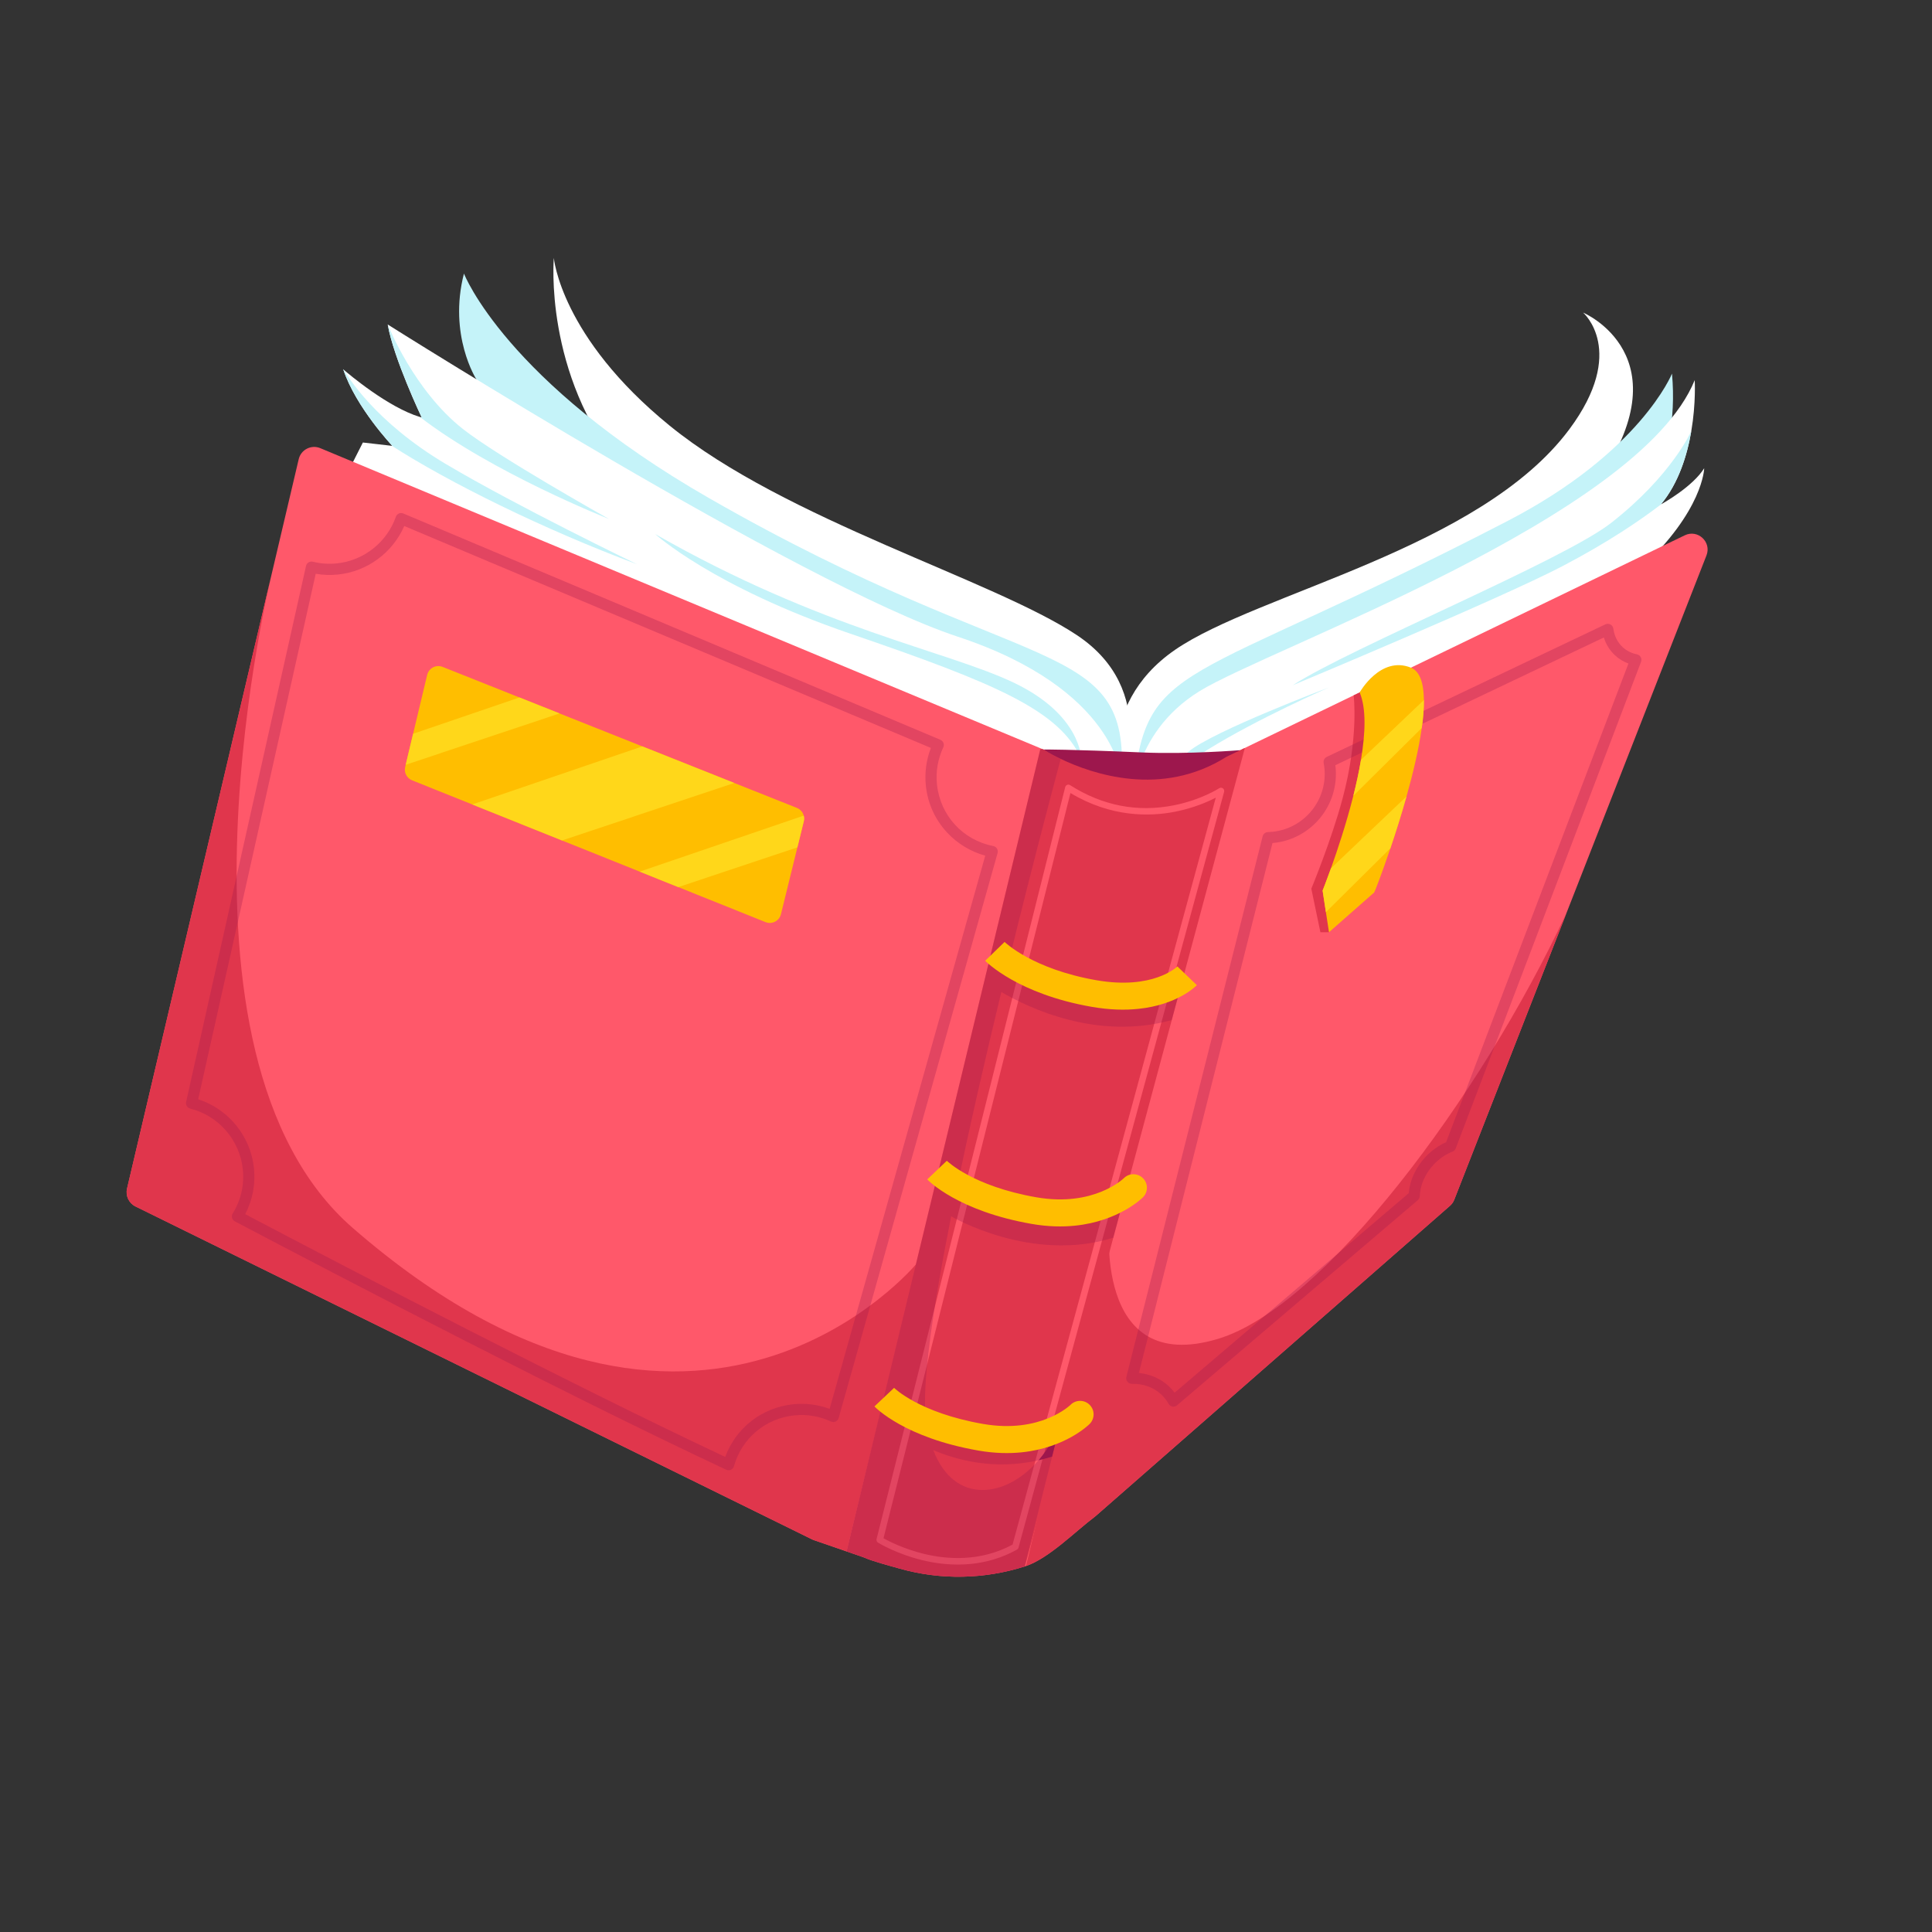 <?xml version="1.0" encoding="utf-8"?>
<!-- Generator: Adobe Illustrator 16.0.0, SVG Export Plug-In . SVG Version: 6.00 Build 0)  -->
<!DOCTYPE svg PUBLIC "-//W3C//DTD SVG 1.1//EN" "http://www.w3.org/Graphics/SVG/1.1/DTD/svg11.dtd">
<svg version="1.1" id="Capa_1" xmlns="http://www.w3.org/2000/svg" xmlns:xlink="http://www.w3.org/1999/xlink" x="0px" y="0px"
	 width="400px" height="400px" viewBox="0 0 400 400" enable-background="new 0 0 400 400" xml:space="preserve">
<rect x="0" y="0" width="400" height="400" fill="#333333" stroke="none"/>
<g>
	<g>
		<g>
			<path fill="#FFFFFF" d="M330.448,100.124c18.637-26.398-2.68-35.403-2.68-35.403s9.208,7.963-2.859,24.163
				c-18.483,24.812-64.521,33.867-81.633,45.659c-17.112,11.792-11.376,30.164-11.376,30.164L330.448,100.124z"/>
		</g>
		<g>
			<path fill="#C5F3F9" d="M346.166,77.354c0,0-6.518,16.262-34.064,30.523c-67.757,35.076-74.91,28.279-77.542,56.355
				c0,0,72.792-25.46,103.246-55.238C337.806,108.994,347.968,96.997,346.166,77.354z"/>
		</g>
		<g>
			<path fill="#C5F3F9" d="M330.205,112.128c0,0-11.66,11.052-40.004,21.302c-30.018,10.855-43.054,16.632-47.402,26.741
				c0,0-0.186-9.105,13.716-16.011S295.959,132.468,330.205,112.128z"/>
		</g>
		<g>
			<path fill="#FFFFFF" d="M339.503,117.896c-14.17,13.052-88.485,45.255-105.21,48.907c0,0-0.329-14.818,14.05-23.701
				c14.379-8.884,90.973-35.959,102.528-64.4c0,0,0.288,4.7-0.704,10.537c-0.844,4.969-2.615,10.762-6.284,15.183
				c0.009-0.003,0.024-0.012,0.048-0.025c0.611-0.339,6.553-3.688,8.902-7.45C352.833,96.946,352.711,105.728,339.503,117.896z"/>
		</g>
		<g>
			<path fill="#C5F3F9" d="M241.899,164.028c0,0-0.941-4.157,4.203-8.428c5.146-4.271,29.056-13.278,29.056-13.278
				s-14.705,6.416-25.167,12.913C243.688,159.15,241.899,164.028,241.899,164.028z"/>
		</g>
		<g>
			<path fill="#C5F3F9" d="M350.167,89.239c-0.844,4.969-2.615,10.762-6.284,15.183c0.009-0.003,0.024-0.012,0.048-0.025
				c-4.275,3.287-10.959,7.854-20.444,12.82c-12.739,6.67-55.835,24.651-55.835,24.651c11.953-7.744,55.907-25.799,65.863-33.566
				c12.672-9.889,16.654-19.071,16.654-19.071L350.167,89.239z"/>
		</g>
	</g>
	<g>
		<g>
			<path fill="#FFFFFF" d="M128.868,97.24c-16.352-19.89-14.201-43.842-14.201-43.842s1.391,16.348,23.972,34.725
				c23.997,19.53,66.994,31.87,84.307,43.366c17.312,11.497,9.075,30.396,9.075,30.396L128.868,97.24z"/>
		</g>
		<g>
			<path fill="#C5F3F9" d="M98.619,78.521c0,0-5.848-9.1-2.563-21.884c0,0,8.599,22.313,50.764,46.503
				c66.12,37.936,87.277,28.207,85.35,57.885C232.17,161.025,113.776,114.197,98.619,78.521z"/>
		</g>
		<g>
			<path fill="#FFFFFF" d="M75.13,91.617l6.102,0.698c0,0-7.583-8.015-10.164-15.844c0,0,0.035,0.03,0.103,0.089
				c0,0,0,0.002,0.002,0.002c1.01,0.869,9.166,7.772,15.776,9.774c0.121,0.038,0.243,0.072,0.364,0.106
				c0,0-5.815-12.225-7.038-19.25c-0.002-0.004-0.003-0.006-0.003-0.01c0,0,0,0,0.001,0.002
				c0.331,0.208,85.185,53.773,118.012,64.632c32.892,10.882,33.885,29.21,33.885,29.21S122.456,138.052,70.947,99.865L75.13,91.617
				z"/>
		</g>
		<g>
			<path fill="#C5F3F9" d="M86.949,86.336c0.121,0.038,0.243,0.072,0.364,0.106c0,0-5.815-12.225-7.038-19.25
				c0.166,0.412,5.488,13.683,15.543,21.61c7.286,5.743,29.854,18.418,30.256,18.645C125.648,107.279,101.884,97.847,86.949,86.336z
				"/>
		</g>
		<g>
			<path fill="#C5F3F9" d="M135.645,110.568c0,0,11.847,10.851,40.363,20.613c30.2,10.339,43.333,15.891,47.854,25.924
				c0,0,0.03-9.107-13.988-15.773C195.855,134.667,170.234,130.318,135.645,110.568z"/>
		</g>
		<g>
			<path fill="#C5F3F9" d="M131.892,116.821c-19.389-7.235-39.032-16.975-50.759-24.518l0.098,0.011c0,0-7.583-8.015-10.164-15.844
				c0.029-0.006,0.044-0.011,0.044-0.011s0.02,0.035,0.059,0.1c0,0,0,0.002,0.002,0.002c0.733,1.22,6.39,10.759,21.179,19.537
				C107.14,104.878,131.892,116.821,131.892,116.821z"/>
		</g>
	</g>
	<g>
		<g>
			<path fill="#FF586A" d="M353.308,114.992l-29.005,74.092l-23.209,59.29c-0.192,0.493-0.499,0.93-0.896,1.277l-73.338,64.22
				c-0.059,0.052-0.118,0.1-0.181,0.146c-4.109,3.092-9.491,8.597-14.265,10.217c-0.067,0.023-0.135,0.046-0.201,0.066
				c-8.331,2.648-17.346,2.897-25.949,0.461c-1.769-0.5-5.664-1.534-7.285-2.259c-0.1-0.046-0.203-0.088-0.306-0.124l-3.393-1.172
				l-0.007-0.003l-6.767-2.337c-0.13-0.045-0.256-0.096-0.379-0.156L28.054,249.786c-1.376-0.678-2.104-2.216-1.752-3.709
				l30.212-128.363l5.33-22.644c0.467-1.978,2.594-3.064,4.47-2.283l149.575,62.331l0.147,0.058c0,0,19.658,12.902,37.736,1.614
				c0.1-0.058,0.201-0.113,0.3-0.168l3.552-1.718l91.188-44.075C351.506,109.525,354.399,112.205,353.308,114.992z"/>
		</g>
	</g>
	<path fill="#E0364C" d="M280.258,143.964c0,0,1.116,8.656-2.301,21.399c-2.326,8.676-6.462,18.634-6.462,18.634l1.879,9.013h1.784
		c0,0,8.6-20.466,9.165-31.124c0.566-10.658-1.368-19.226-1.368-19.226L280.258,143.964z"/>
	<g>
		<path fill="#E0364C" d="M324.303,189.084l-23.209,59.29c-0.192,0.493-0.499,0.93-0.896,1.277l-73.338,64.22
			c-0.059,0.052-0.118,0.1-0.181,0.146c-4.109,3.092-9.491,8.597-14.265,10.217l17.334-71.699c0,0-3.727,32.576,22.49,24.642
			C274.037,270.58,306.389,227.364,324.303,189.084z"/>
	</g>
	<g opacity="0.3">
		<g>
			<path fill="#9D174D" d="M243.066,291.224c-0.107,0.012-0.217,0.008-0.325-0.012c-0.341-0.061-0.637-0.271-0.806-0.574
				c-0.411-0.734-0.929-1.392-1.536-1.953c-1.588-1.469-3.679-2.223-6.049-2.179c-0.36,0.007-0.704-0.155-0.928-0.438
				c-0.225-0.282-0.305-0.653-0.216-1.003l28.211-111.914c0.127-0.506,0.575-0.863,1.097-0.875c0.316-0.007,0.632-0.027,0.967-0.063
				c6.604-0.691,11.413-6.625,10.722-13.228c-0.037-0.348-0.087-0.688-0.15-1.011c-0.101-0.519,0.162-1.04,0.64-1.268l57.687-27.442
				c0.334-0.158,0.723-0.148,1.048,0.027s0.547,0.496,0.597,0.862c0.208,1.531,0.873,2.854,1.923,3.827
				c0.822,0.759,1.819,1.262,2.964,1.493c0.334,0.067,0.621,0.277,0.785,0.576c0.164,0.298,0.189,0.653,0.067,0.971l-38.37,100.737
				c-0.116,0.305-0.354,0.546-0.657,0.665c-1.461,0.576-2.828,1.523-3.954,2.741c-1.735,1.875-2.741,4.175-2.834,6.477
				c-0.013,0.322-0.159,0.625-0.405,0.835l-49.846,42.477C243.517,291.107,243.296,291.2,243.066,291.224z M235.799,284.255
				c2.359,0.248,4.512,1.192,6.172,2.729c0.447,0.414,0.857,0.867,1.225,1.355l48.472-41.307c0.232-2.674,1.434-5.298,3.414-7.439
				c1.238-1.338,2.725-2.409,4.324-3.12l37.745-99.097c-1.034-0.382-1.978-0.956-2.776-1.694c-1.083-1.003-1.868-2.264-2.313-3.701
				l-55.593,26.446c0.014,0.105,0.025,0.212,0.037,0.318c0.824,7.872-4.91,14.947-12.783,15.772c-0.09,0.009-0.18,0.018-0.268,0.025
				L235.799,284.255z"/>
		</g>
	</g>
	<path fill="#FFBE00" d="M294.804,144.93c0.021,1.721-0.14,3.69-0.449,5.801c-0.61,4.37-1.801,9.37-3.15,14.159
		c-1.09,3.851-2.271,7.58-3.34,10.74c-1.82,5.391-3.3,9.15-3.36,9.15l-9.35,8.229l-0.641-4.159l-0.68-4.461
		c0,0,0.71-1.779,1.73-4.619c1.329-3.71,3.17-9.24,4.63-15.011c0.62-2.479,1.18-5,1.58-7.439c0.93-5.55,1.119-10.69-0.271-13.96
		c0,0,4.3-7.67,10.61-5.13C293.994,138.99,294.764,141.48,294.804,144.93z"/>
	<path fill="#FFD71A" d="M294.804,144.93c0.021,1.721-0.14,3.69-0.449,5.801l-14.16,14.029c0.62-2.479,1.18-5,1.58-7.439
		L294.804,144.93z"/>
	<path fill="#FFD71A" d="M291.204,164.89c-1.09,3.851-2.271,7.58-3.34,10.74l-13.351,13.221l-0.68-4.461c0,0,0.71-1.779,1.73-4.619
		L291.204,164.89z"/>
	<g>
		<path fill="#E0364C" d="M189.846,261.535l-14.565,59.672l-0.007-0.003l-6.767-2.337c-0.13-0.045-0.256-0.096-0.379-0.156
			L28.054,249.786c-1.376-0.678-2.104-2.216-1.752-3.709l30.212-128.363h0.002c0,0-25.167,100.299,16.529,136.533
			C144.683,316.502,189.846,261.535,189.846,261.535z"/>
	</g>
	<g opacity="0.3">
		<g>
			<path fill="#9D174D" d="M150.968,304.397c-0.208,0.021-0.419-0.013-0.612-0.103c-32.06-15.017-77.499-38.664-101.731-51.423
				c-0.284-0.15-0.494-0.411-0.578-0.721c-0.084-0.311-0.036-0.642,0.133-0.914c1.708-2.755,2.433-5.92,2.094-9.153
				c-0.632-6.037-5.009-11.085-10.892-12.562c-0.609-0.152-0.985-0.763-0.848-1.375l24.825-110.976
				c0.068-0.305,0.256-0.568,0.521-0.732c0.265-0.164,0.585-0.214,0.888-0.139c1.629,0.405,3.312,0.521,5.002,0.344
				c5.559-0.583,10.343-4.37,12.189-9.648c0.105-0.302,0.331-0.547,0.623-0.677c0.292-0.13,0.625-0.133,0.919-0.009l111.202,46.857
				c0.291,0.123,0.519,0.358,0.632,0.653c0.112,0.295,0.1,0.623-0.035,0.909c-1.132,2.395-1.584,5.059-1.307,7.706
				c0.669,6.391,5.353,11.508,11.653,12.731c0.317,0.062,0.595,0.254,0.765,0.529s0.217,0.609,0.129,0.921l-32.898,116.955
				c-0.092,0.326-0.323,0.597-0.631,0.738c-0.309,0.142-0.664,0.141-0.972-0.002c-2.367-1.102-4.999-1.539-7.611-1.266
				c-5.955,0.624-10.848,4.752-12.465,10.515c-0.092,0.328-0.323,0.599-0.632,0.74C151.213,304.352,151.091,304.385,150.968,304.397
				z M50.763,251.381c24.154,12.71,67.91,35.46,99.388,50.26c2.208-6.002,7.584-10.224,14.035-10.899
				c2.577-0.27,5.171,0.058,7.58,0.948l32.218-114.535c-2.998-0.824-5.766-2.494-7.894-4.783c-2.496-2.686-4.018-6.037-4.401-9.693
				c-0.279-2.666,0.08-5.349,1.041-7.828L83.695,108.905c-2.4,5.519-7.649,9.41-13.685,10.042c-1.561,0.163-3.117,0.111-4.642-0.154
				L41.031,227.589c6.27,2.033,10.852,7.631,11.546,14.254C52.926,245.177,52.3,248.449,50.763,251.381z"/>
		</g>
	</g>
	<g>
		<polygon fill="#C5F3F9" points="80.273,67.184 80.275,67.192 80.272,67.182 		"/>
	</g>
	<g>
		<g>
			<path fill="#9D174D" d="M216.036,155.175c0,0,5.197-0.05,20.425,0.611c9.572,0.415,20.313-0.471,20.313-0.471
				s-8.428,7.208-19.58,7.456C226.04,163.02,216.036,155.175,216.036,155.175z"/>
		</g>
		<g>
			<path fill="#E0364C" d="M257.724,154.905l-45.51,169.396c-0.031,0.01-0.061,0.02-0.091,0.027
				c-8.307,2.622-17.286,2.858-25.857,0.433c-1.826-0.516-5.917-1.602-7.437-2.328l-3.556-1.229l40.108-166.081
				c0.17-0.001,0.34-0.004,0.508-0.006l0.146,0.057c0,0,1.313,0.863,3.576,1.947c6.507,3.119,20.854,8.071,34.3-0.423
				c0.003,0,0.006-0.002,0.009-0.004l3.704-1.792C257.69,154.905,257.724,154.905,257.724,154.905z"/>
		</g>
		<g>
			<path fill="#FF586A" d="M201.141,323.782c-3.86,0.404-7.422-0.087-10.21-0.768c-5.366-1.313-8.995-3.534-9.147-3.628
				c-0.25-0.154-0.372-0.453-0.3-0.738l39.055-155.685c0.053-0.211,0.204-0.383,0.405-0.463c0.201-0.081,0.429-0.06,0.612,0.058
				c6.68,4.255,13.896,5.662,21.442,4.18c5.652-1.109,9.383-3.515,9.42-3.539c0.234-0.153,0.54-0.146,0.767,0.019
				c0.227,0.165,0.328,0.453,0.255,0.724l-42.573,156.482c-0.048,0.176-0.164,0.325-0.323,0.413
				C207.38,322.597,204.168,323.465,201.141,323.782z M182.918,318.482c1.096,0.61,4.229,2.222,8.375,3.229
				c4.672,1.136,11.623,1.712,18.347-1.919l42.071-154.642c-1.636,0.847-4.573,2.145-8.396,2.901
				c-5.279,1.046-13.263,1.189-21.69-3.864L182.918,318.482z"/>
		</g>
		<g opacity="0.3">
			<path fill="#9D174D" d="M244.25,205.055l-1.648,6.137c-15.368,4.283-29.547-2.456-35.289-5.81
				c-3.294,13.622-6.719,28.477-9.532,42.217c16.507,9.097,34.107,3.472,34.107,3.472l-1.392,5.183
				c-16.922,5.302-33.349-4.299-33.569-4.429c-3.78,19-6.199,35.309-5.191,42.376c0.071,0.493,0.148,0.97,0.234,1.435
				c9.044,3.856,22.572,2.799,25.959,2.456c-0.844,1.563-1.827,2.984-2.912,4.241c-9.1,2.063-16.871-0.007-21.79-2.106
				c4.333,11.364,15.009,9.964,21.79,2.106c0.923-0.209,1.858-0.461,2.808-0.758l-5.702,22.754
				c-8.305,2.624-17.284,2.86-25.855,0.433c-1.826-0.515-5.919-1.6-7.438-2.327l-3.555-1.229l40.108-166.081
				c0.171,0,0.341-0.005,0.508-0.006l0.147,0.058c0,0,1.313,0.862,3.576,1.946c0,0-5.304,19.591-11.304,44.157
				C224.79,209.616,244.25,205.055,244.25,205.055z"/>
		</g>
		<g opacity="0.3">
			<path fill="#9D174D" d="M219.841,293.524l-1.122,4.479l-0.895,3.57c-0.949,0.297-1.885,0.549-2.808,0.758
				c1.085-1.257,2.068-2.679,2.912-4.241C218.692,296.678,219.34,295.148,219.841,293.524z"/>
		</g>
		<g>
			<path fill="#9D174D" d="M218.719,298.004l-0.895,3.57c-0.949,0.297-1.885,0.549-2.808,0.758c1.085-1.257,2.068-2.679,2.912-4.241
				C218.439,298.039,218.719,298.004,218.719,298.004z"/>
		</g>
	</g>
	<g>
		<path fill="#FFBE00" d="M235.702,208.873c-2.729,0.286-5.947,0.231-9.681-0.42c-15.219-2.654-21.776-9.259-22.049-9.539
			l4.016-3.897l-0.014-0.014c0.056,0.056,5.741,5.623,19.009,7.938c11.66,2.033,16.601-2.676,16.806-2.877l-0.027,0.027l4.038,3.875
			C247.592,204.182,243.791,208.026,235.702,208.873z"/>
	</g>
	<g>
		<path fill="#FFBE00" d="M222.627,253.756c-2.65,0.278-5.665,0.229-9.035-0.359c-15.235-2.657-21.365-8.95-21.619-9.217
			l4.056-3.856l-0.017-0.018c0.052,0.053,5.317,5.271,18.541,7.578c11.93,2.081,18.066-3.894,18.127-3.954
			c1.093-1.092,2.864-1.092,3.957,0.001s1.093,2.864-0.001,3.957C236.381,248.144,231.586,252.817,222.627,253.756z"/>
	</g>
	<g>
		<path fill="#FFBE00" d="M211.59,300.682c-2.65,0.277-5.666,0.228-9.036-0.36c-15.239-2.657-21.261-8.874-21.509-9.138l4.067-3.844
			l-0.018-0.019c0.051,0.052,5.211,5.184,18.422,7.487c11.93,2.081,18.066-3.893,18.127-3.953c1.093-1.093,2.864-1.093,3.957,0
			c1.092,1.093,1.092,2.864-0.001,3.957C225.343,295.068,220.548,299.743,211.59,300.682z"/>
	</g>
	<g>
		<g>
			<path fill="#FFBE00" d="M166.415,170.048l-1.324,5.387l-3.401,13.836c-0.345,1.404-1.855,2.181-3.198,1.642l-18.06-7.245
				l-7.99-3.206h-0.002l-16.08-6.451l-18.587-7.457l-12.457-4.996c-1.096-0.439-1.705-1.616-1.429-2.764l0.108-0.452l1.534-6.42
				l2.912-12.188c0.338-1.412,1.848-2.196,3.197-1.661l15.908,6.331l8.301,3.306l17.142,6.822l19.031,7.575l12.965,5.161
				c0.721,0.286,1.23,0.892,1.419,1.6C166.504,169.243,166.513,169.648,166.415,170.048z"/>
		</g>
		<g>
			<polygon fill="#FFD71A" points="152.019,162.106 116.36,174.01 97.772,166.553 132.987,154.531 			"/>
		</g>
		<g>
			<polygon fill="#FFD71A" points="115.846,147.709 83.995,158.341 85.528,151.921 107.545,144.403 			"/>
		</g>
		<g>
			<path fill="#FFD71A" d="M166.415,170.048l-1.324,5.387l-24.659,8.232l-7.99-3.206l33.96-11.594
				C166.504,169.243,166.513,169.648,166.415,170.048z"/>
		</g>
	</g>
</g>
</svg>
